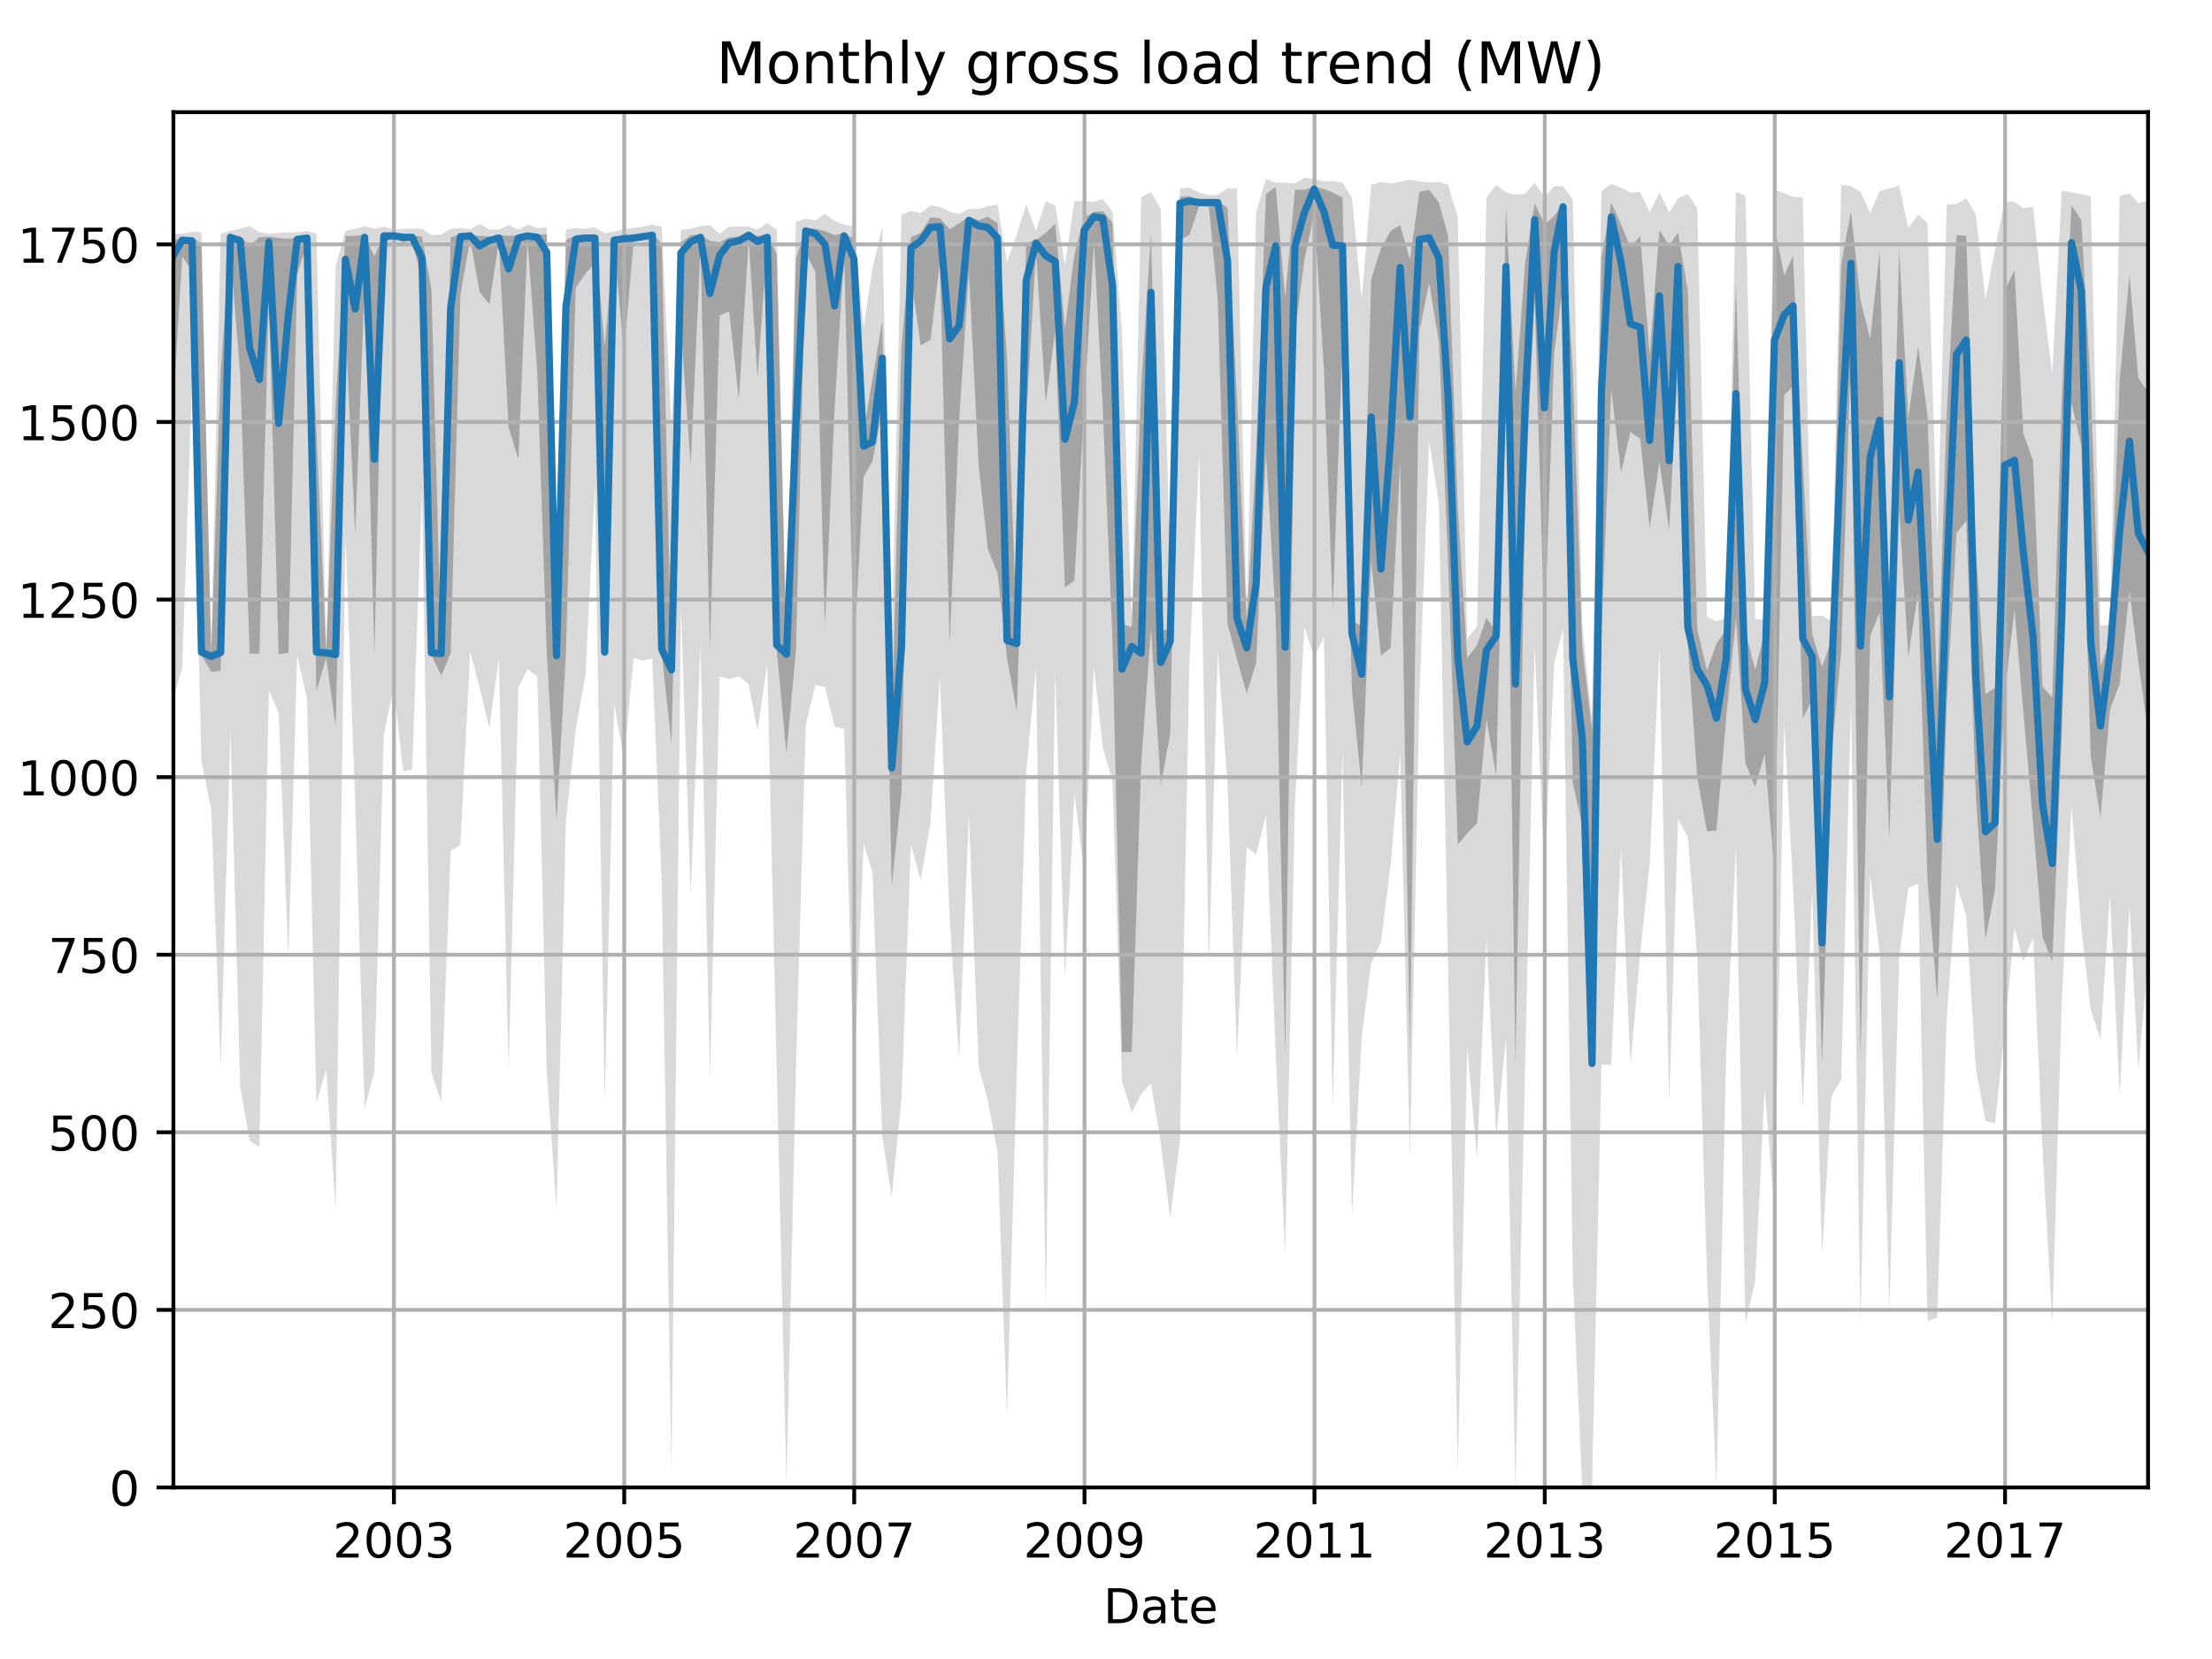 <?xml version="1.0" encoding="utf-8" standalone="no"?>
<!DOCTYPE svg PUBLIC "-//W3C//DTD SVG 1.1//EN"
  "http://www.w3.org/Graphics/SVG/1.1/DTD/svg11.dtd">
<!-- Created with matplotlib (http://matplotlib.org/) -->
<svg height="345.6pt" version="1.1" viewBox="0 0 460.8 345.6" width="460.8pt" xmlns="http://www.w3.org/2000/svg" xmlns:xlink="http://www.w3.org/1999/xlink">
 <defs>
  <style type="text/css">
*{stroke-linecap:butt;stroke-linejoin:round;}
  </style>
 </defs>
 <g id="figure_1">
  <g id="patch_1">
   <path d="M 0 345.6 
L 460.8 345.6 
L 460.8 0 
L 0 0 
z
" style="fill:none;"/>
  </g>
  <g id="axes_1">
   <g id="patch_2">
    <path d="M 36.124 309.863 
L 447.48 309.863 
L 447.48 23.365 
L 36.124 23.365 
z
" style="fill:none;"/>
   </g>
   <g id="PolyCollection_1">
    <path clip-path="url(#p353ccd29ac)" d="M 36.124 48.697 
L 36.124 145.321 
L 37.962 139.107 
L 39.996 79.919 
L 41.965 158.639 
L 43.999 168.553 
L 45.968 222.266 
L 48.003 151.98 
L 50.037 226.409 
L 52.006 237.654 
L 54.04 238.986 
L 56.009 143.842 
L 58.044 148.429 
L 60.078 199.626 
L 61.916 136.591 
L 63.95 145.469 
L 65.919 229.812 
L 67.954 222.709 
L 69.922 252.007 
L 71.957 111.141 
L 73.991 167.369 
L 75.96 230.848 
L 77.995 223.153 
L 79.963 152.868 
L 81.998 143.398 
L 84.032 160.71 
L 85.87 160.266 
L 87.904 101.818 
L 89.873 223.449 
L 91.908 229.516 
L 93.877 177.283 
L 95.911 175.951 
L 97.946 135.851 
L 99.914 143.25 
L 101.949 151.684 
L 103.918 137.035 
L 105.952 222.857 
L 107.987 143.25 
L 109.89 139.403 
L 111.924 140.882 
L 113.893 223.005 
L 115.928 252.007 
L 117.896 171.068 
L 119.931 151.98 
L 121.965 140.586 
L 123.934 101.375 
L 125.969 229.96 
L 127.938 146.505 
L 129.972 158.195 
L 132.006 137.035 
L 133.844 137.627 
L 135.878 137.183 
L 137.847 183.794 
L 139.882 306.904 
L 141.851 126.381 
L 143.885 186.457 
L 145.92 134.224 
L 147.888 225.077 
L 149.923 140.882 
L 151.892 141.474 
L 153.926 140.882 
L 155.961 142.51 
L 157.798 152.276 
L 159.833 138.367 
L 161.802 222.562 
L 163.836 309.272 
L 165.805 223.005 
L 167.839 151.092 
L 169.874 142.658 
L 171.843 143.102 
L 173.877 151.388 
L 175.846 151.832 
L 177.88 224.781 
L 179.915 175.803 
L 181.752 181.722 
L 183.787 236.619 
L 185.756 249.344 
L 187.79 229.072 
L 189.759 175.803 
L 191.794 183.35 
L 193.828 171.512 
L 195.797 140.882 
L 197.831 191.636 
L 199.8 220.638 
L 201.835 169.588 
L 203.869 222.266 
L 205.772 229.22 
L 207.807 240.022 
L 209.776 294.919 
L 211.81 223.301 
L 213.779 160.858 
L 215.813 139.107 
L 217.848 272.427 
L 219.817 139.847 
L 221.851 203.917 
L 223.82 165.297 
L 225.854 181.87 
L 227.889 138.959 
L 229.726 155.679 
L 231.761 162.782 
L 233.73 225.225 
L 235.764 231.736 
L 237.733 227.888 
L 239.768 225.669 
L 241.802 238.098 
L 243.771 253.783 
L 245.805 237.802 
L 247.774 138.219 
L 249.809 94.42 
L 251.843 201.402 
L 253.681 135.555 
L 255.715 163.374 
L 257.684 220.046 
L 259.718 176.395 
L 261.687 178.023 
L 263.722 169.736 
L 265.756 219.602 
L 267.725 261.034 
L 269.76 167.665 
L 271.728 130.525 
L 273.763 136.887 
L 275.797 132.744 
L 277.635 230.848 
L 279.669 156.271 
L 281.638 253.487 
L 283.673 216.051 
L 285.641 200.662 
L 287.676 196.223 
L 289.71 180.094 
L 291.679 157.011 
L 293.714 241.502 
L 295.683 145.321 
L 297.717 91.904 
L 299.751 105.074 
L 301.655 200.81 
L 303.689 306.904 
L 305.658 218.122 
L 307.692 241.354 
L 309.661 195.483 
L 311.696 236.767 
L 313.73 216.199 
L 315.699 309.863 
L 317.734 221.23 
L 319.702 134.668 
L 321.737 181.722 
L 323.771 138.219 
L 325.609 130.82 
L 327.643 265.917 
L 329.612 309.863 
L 331.647 309.863 
L 333.616 221.822 
L 335.65 221.822 
L 337.684 176.543 
L 339.653 221.97 
L 341.688 198.443 
L 343.657 179.946 
L 345.691 135.112 
L 347.726 229.812 
L 349.563 170.624 
L 351.598 174.323 
L 353.566 199.33 
L 355.601 266.065 
L 357.57 309.863 
L 359.604 219.306 
L 361.639 176.247 
L 363.607 275.683 
L 365.642 266.804 
L 367.611 226.705 
L 369.645 252.007 
L 371.68 150.796 
L 373.517 184.385 
L 375.552 230.848 
L 377.521 185.569 
L 379.555 261.33 
L 381.524 228.332 
L 383.558 224.929 
L 385.593 146.209 
L 387.562 275.978 
L 389.596 182.314 
L 391.565 198.443 
L 393.599 272.723 
L 395.634 199.33 
L 397.537 184.977 
L 399.572 184.089 
L 401.54 275.239 
L 403.575 274.499 
L 405.544 211.908 
L 407.578 184.089 
L 409.613 190.896 
L 411.582 222.414 
L 413.616 233.511 
L 415.585 234.103 
L 417.619 214.719 
L 419.654 193.264 
L 421.491 200.366 
L 423.526 195.335 
L 425.495 239.578 
L 427.529 275.683 
L 429.498 208.8 
L 431.532 167.665 
L 433.567 193.412 
L 435.536 210.28 
L 437.57 216.495 
L 439.539 186.457 
L 441.573 228.184 
L 443.608 188.529 
L 445.446 222.857 
L 447.48 200.218 
L 447.48 41.743 
L 447.48 41.743 
L 445.446 42.335 
L 443.608 40.263 
L 441.573 40.855 
L 439.539 130.081 
L 437.57 130.377 
L 435.536 40.855 
L 433.567 40.411 
L 431.532 40.115 
L 429.498 39.671 
L 427.529 77.847 
L 425.495 61.719 
L 423.526 43.075 
L 421.491 43.371 
L 419.654 42.039 
L 417.619 42.039 
L 415.585 51.953 
L 413.616 62.459 
L 411.582 44.702 
L 409.613 41.299 
L 407.578 42.483 
L 405.544 42.631 
L 403.575 112.028 
L 401.54 46.478 
L 399.572 44.702 
L 397.537 47.514 
L 395.634 38.635 
L 393.599 39.227 
L 391.565 39.819 
L 389.596 44.406 
L 387.562 39.967 
L 385.593 38.783 
L 383.558 38.488 
L 381.524 129.341 
L 379.555 128.305 
L 377.521 128.305 
L 375.552 41.151 
L 373.517 41.003 
L 371.68 40.263 
L 369.645 39.523 
L 367.611 129.193 
L 365.642 128.897 
L 363.607 40.707 
L 361.639 39.967 
L 359.604 128.601 
L 357.57 129.489 
L 355.601 128.453 
L 353.566 43.371 
L 351.598 40.411 
L 349.563 41.299 
L 347.726 44.258 
L 345.691 40.115 
L 343.657 44.258 
L 341.688 39.967 
L 339.653 40.115 
L 337.684 39.079 
L 335.65 38.34 
L 333.616 39.819 
L 331.647 150.056 
L 329.612 130.229 
L 327.643 41.595 
L 325.609 38.783 
L 323.771 38.783 
L 321.737 41.003 
L 319.702 38.044 
L 317.734 40.411 
L 315.699 40.559 
L 313.73 40.115 
L 311.696 38.488 
L 309.661 41.151 
L 307.692 130.525 
L 305.658 133.04 
L 303.689 45.294 
L 301.655 38.488 
L 299.751 37.896 
L 297.717 38.044 
L 295.683 37.748 
L 293.714 37.452 
L 291.679 37.896 
L 289.71 38.192 
L 287.676 37.896 
L 285.641 38.488 
L 283.673 62.459 
L 281.638 41.151 
L 279.669 38.044 
L 277.635 37.748 
L 275.797 37.748 
L 273.763 37.304 
L 271.728 37.008 
L 269.76 38.192 
L 267.725 38.044 
L 265.756 38.044 
L 263.722 37.304 
L 261.687 44.11 
L 259.718 127.713 
L 257.684 39.227 
L 255.715 39.227 
L 253.681 40.559 
L 251.843 40.707 
L 249.809 40.115 
L 247.774 39.079 
L 245.805 39.227 
L 243.771 118.835 
L 241.802 43.518 
L 239.768 39.967 
L 237.733 41.151 
L 235.764 129.341 
L 233.73 69.117 
L 231.761 44.11 
L 229.726 41.447 
L 227.889 42.039 
L 225.854 41.891 
L 223.82 41.891 
L 221.851 55.208 
L 219.817 42.779 
L 217.848 41.891 
L 215.813 48.106 
L 213.779 42.631 
L 211.81 48.845 
L 209.776 54.616 
L 207.807 42.631 
L 205.772 42.927 
L 203.869 43.518 
L 201.835 43.518 
L 199.8 44.554 
L 197.831 44.11 
L 195.797 43.075 
L 193.828 42.779 
L 191.794 44.406 
L 189.759 43.962 
L 187.79 44.702 
L 185.756 134.224 
L 183.787 47.366 
L 181.752 55.8 
L 179.915 68.229 
L 177.88 47.218 
L 175.846 46.774 
L 173.877 46.034 
L 171.843 44.554 
L 169.874 45.886 
L 167.839 45.59 
L 165.805 46.182 
L 163.836 133.928 
L 161.802 47.81 
L 159.833 46.478 
L 157.798 47.81 
L 155.961 47.218 
L 153.926 47.218 
L 151.892 47.218 
L 149.923 48.697 
L 147.888 46.922 
L 145.92 47.07 
L 143.885 47.662 
L 141.851 47.81 
L 139.882 88.797 
L 137.847 47.218 
L 135.878 46.774 
L 133.844 47.218 
L 132.006 47.514 
L 129.972 47.662 
L 127.938 48.254 
L 125.969 48.549 
L 123.934 47.366 
L 121.965 47.662 
L 119.931 47.514 
L 117.896 47.81 
L 115.928 134.816 
L 113.893 47.366 
L 111.924 47.514 
L 109.89 46.774 
L 107.987 47.81 
L 105.952 46.922 
L 103.918 47.81 
L 101.949 47.81 
L 99.914 46.626 
L 97.946 47.81 
L 95.911 47.514 
L 93.877 47.662 
L 91.908 48.845 
L 89.873 48.993 
L 87.904 47.662 
L 85.87 47.662 
L 84.032 47.662 
L 81.998 47.81 
L 79.963 47.218 
L 77.995 47.662 
L 75.96 47.07 
L 73.991 47.662 
L 71.957 48.106 
L 69.922 55.356 
L 67.954 135.112 
L 65.919 48.697 
L 63.95 48.106 
L 61.916 48.401 
L 60.078 48.401 
L 58.044 48.549 
L 56.009 48.697 
L 54.04 48.401 
L 52.006 47.07 
L 50.037 47.662 
L 48.003 48.106 
L 45.968 48.697 
L 43.999 134.816 
L 41.965 48.401 
L 39.996 48.254 
L 37.962 48.697 
L 36.124 48.697 
z
" style="fill:#808080;fill-opacity:0.3;"/>
   </g>
   <g id="PolyCollection_2">
    <path clip-path="url(#p353ccd29ac)" d="M 36.124 50.029 
L 36.124 83.507 
L 37.962 53.432 
L 39.996 56.318 
L 41.965 136.443 
L 43.999 139.995 
L 45.968 139.736 
L 48.003 52.878 
L 50.037 77.995 
L 52.006 136.147 
L 54.04 136.147 
L 56.009 62.052 
L 58.044 136.295 
L 60.078 135.999 
L 61.916 57.132 
L 63.95 50.769 
L 65.919 143.916 
L 67.954 137.035 
L 69.922 151.462 
L 71.957 67.638 
L 73.991 111.362 
L 75.96 58.907 
L 77.995 136.443 
L 79.963 50.658 
L 81.998 49.585 
L 84.032 50.51 
L 85.87 49.881 
L 87.904 58.759 
L 89.873 136.443 
L 91.908 140.734 
L 93.877 136.147 
L 95.911 61.312 
L 97.946 49.881 
L 99.914 60.831 
L 101.949 63.346 
L 103.918 50.325 
L 105.952 88.982 
L 107.987 95.641 
L 109.89 50.177 
L 111.924 77.551 
L 113.893 135.851 
L 115.928 170.92 
L 117.896 136.147 
L 119.931 59.943 
L 121.965 57.021 
L 123.934 54.764 
L 125.969 136.591 
L 127.938 51.102 
L 129.972 73.482 
L 132.006 50.177 
L 133.844 50.029 
L 135.878 49.474 
L 137.847 136.147 
L 139.882 154.976 
L 141.851 68.34 
L 143.885 96.935 
L 145.92 51.657 
L 147.888 135.26 
L 149.923 65.714 
L 151.892 64.863 
L 153.926 83.211 
L 155.961 49.733 
L 157.798 78.735 
L 159.833 50.473 
L 161.802 135.555 
L 163.836 156.863 
L 165.805 135.555 
L 167.839 52.73 
L 169.874 56.614 
L 171.843 130.672 
L 173.877 84.839 
L 175.846 52.989 
L 177.88 135.74 
L 179.915 99.303 
L 181.752 96.048 
L 183.787 85.394 
L 185.756 184.607 
L 187.79 165.186 
L 189.759 57.428 
L 191.794 71.966 
L 193.828 70.782 
L 195.797 54.616 
L 197.831 134.224 
L 199.8 87.65 
L 201.835 56.688 
L 203.869 96.824 
L 205.772 114.359 
L 207.807 119.464 
L 209.776 137.035 
L 211.81 148.207 
L 213.779 87.132 
L 215.813 52.545 
L 217.848 83.803 
L 219.817 69.08 
L 221.851 122.423 
L 223.82 120.907 
L 225.854 84.802 
L 227.889 50.769 
L 229.726 85.024 
L 231.761 133.78 
L 233.73 219.158 
L 235.764 219.158 
L 237.733 159.083 
L 239.768 131.116 
L 241.802 163.596 
L 243.771 152.905 
L 245.805 50.029 
L 247.774 48.919 
L 249.809 42.927 
L 251.843 43.112 
L 253.681 62.459 
L 255.715 129.933 
L 257.684 137.331 
L 259.718 144.471 
L 261.687 138.108 
L 263.722 94.309 
L 265.756 128.749 
L 267.725 219.602 
L 269.76 69.339 
L 271.728 54.172 
L 273.763 44.295 
L 275.797 76.886 
L 277.635 126.788 
L 279.669 71.115 
L 281.638 143.842 
L 283.673 164.003 
L 285.641 116.8 
L 287.676 136.591 
L 289.71 134.964 
L 291.679 96.122 
L 293.714 219.01 
L 295.683 69.006 
L 297.717 58.944 
L 299.751 71.263 
L 301.655 116.763 
L 303.689 175.951 
L 305.658 173.584 
L 307.692 171.512 
L 309.661 149.835 
L 311.696 161.709 
L 313.73 78.846 
L 315.699 221.822 
L 317.734 102.743 
L 319.702 62.163 
L 321.737 132.004 
L 323.771 73.556 
L 325.609 59.351 
L 327.643 163.226 
L 329.612 171.845 
L 331.647 223.301 
L 333.616 131.708 
L 335.65 81.14 
L 337.684 98.415 
L 339.653 89.981 
L 341.688 91.424 
L 343.657 110.031 
L 345.691 96.344 
L 347.726 110.401 
L 349.563 75.924 
L 351.598 133.78 
L 353.566 162.042 
L 355.601 173.14 
L 357.57 173.029 
L 359.604 149.465 
L 361.639 128.749 
L 363.607 158.972 
L 365.642 163.966 
L 367.611 157.048 
L 369.645 181.315 
L 371.68 82.36 
L 373.517 80.4 
L 375.552 149.65 
L 377.521 145.765 
L 379.555 222.007 
L 381.524 157.492 
L 383.558 135.703 
L 385.593 72.816 
L 387.562 220.527 
L 389.596 132.485 
L 391.565 127.639 
L 393.599 174.656 
L 395.634 106.036 
L 397.537 136.813 
L 399.572 123.422 
L 401.54 183.424 
L 403.575 208.061 
L 405.544 146.468 
L 407.578 111.067 
L 409.613 108.514 
L 411.582 165.334 
L 413.616 195.668 
L 415.585 185.421 
L 417.619 144.582 
L 419.654 127.01 
L 421.491 148.133 
L 423.526 171.475 
L 425.495 195.187 
L 427.529 200.366 
L 429.498 153.645 
L 431.532 83.951 
L 433.567 92.755 
L 435.536 157.566 
L 437.57 170.254 
L 439.539 147.837 
L 441.573 142.399 
L 443.608 123.163 
L 445.446 137.812 
L 447.48 152.757 
L 447.48 81.769 
L 447.48 81.769 
L 445.446 78.735 
L 443.608 57.243 
L 441.573 79.142 
L 439.539 133.188 
L 437.57 138.922 
L 435.536 80.511 
L 433.567 45.849 
L 431.532 42.779 
L 429.498 82.952 
L 427.529 145.321 
L 425.495 142.954 
L 423.526 96.048 
L 421.491 90.24 
L 419.654 56.355 
L 417.619 60.387 
L 415.585 143.25 
L 413.616 144.582 
L 411.582 113.989 
L 409.613 49.141 
L 407.578 48.956 
L 405.544 85.949 
L 403.575 144.989 
L 401.54 86.43 
L 399.572 72.225 
L 397.537 87.132 
L 395.634 51.916 
L 393.599 133.743 
L 391.565 52.286 
L 389.596 70.56 
L 387.562 62.422 
L 385.593 44.11 
L 383.558 55.06 
L 381.524 133.336 
L 379.555 138.959 
L 377.521 132.152 
L 375.552 96.492 
L 373.517 53.284 
L 371.68 57.391 
L 369.645 47.033 
L 367.611 131.856 
L 365.642 139.551 
L 363.607 131.56 
L 361.639 58.944 
L 359.604 131.116 
L 357.57 134.039 
L 355.601 139.699 
L 353.566 131.116 
L 351.598 60.535 
L 349.563 48.401 
L 347.726 51.213 
L 345.691 47.921 
L 343.657 73.889 
L 341.688 49.141 
L 339.653 51.509 
L 337.684 46.774 
L 335.65 42.187 
L 333.616 53.58 
L 331.647 152.276 
L 329.612 134.816 
L 327.643 77.403 
L 325.609 42.335 
L 323.771 44.998 
L 321.737 46.737 
L 319.702 42.335 
L 317.734 54.616 
L 315.699 81.658 
L 313.73 43.223 
L 311.696 131.708 
L 309.661 128.712 
L 307.692 134.372 
L 305.658 137.146 
L 303.689 105.777 
L 301.655 49.141 
L 299.751 42.187 
L 297.717 39.523 
L 295.683 39.967 
L 293.714 54.061 
L 291.679 46.922 
L 289.71 48.106 
L 287.676 51.768 
L 285.641 58.13 
L 283.673 130.377 
L 281.638 129.341 
L 279.669 41.151 
L 277.635 40.115 
L 275.797 39.375 
L 273.763 38.931 
L 271.728 39.523 
L 269.76 39.523 
L 267.725 61.978 
L 265.756 38.931 
L 263.722 40.411 
L 261.687 93.68 
L 259.718 129.637 
L 257.684 83.137 
L 255.715 43.371 
L 253.681 41.743 
L 251.843 41.743 
L 249.809 41.743 
L 247.774 40.855 
L 245.805 41.003 
L 243.771 131.116 
L 241.802 131.264 
L 239.768 48.549 
L 237.733 80.622 
L 235.764 130.672 
L 233.73 129.933 
L 231.761 46.441 
L 229.726 43.962 
L 227.889 44.11 
L 225.854 45.294 
L 223.82 52.952 
L 221.851 68.377 
L 219.817 46.589 
L 217.848 48.512 
L 215.813 50.029 
L 213.779 50.621 
L 211.81 132.448 
L 209.776 74.333 
L 207.807 46.478 
L 205.772 45.146 
L 203.869 45.886 
L 201.835 45.146 
L 199.8 46.478 
L 197.831 47.773 
L 195.797 45.442 
L 193.828 45.294 
L 191.794 48.512 
L 189.759 49.4 
L 187.79 72.225 
L 185.756 153.312 
L 183.787 66.75 
L 181.752 79.031 
L 179.915 89.833 
L 177.88 49.733 
L 175.846 48.549 
L 173.877 48.993 
L 171.843 48.106 
L 169.874 47.662 
L 167.839 47.514 
L 165.805 53.876 
L 163.836 135.26 
L 161.802 52.952 
L 159.833 48.845 
L 157.798 49.141 
L 155.961 48.697 
L 153.926 49.252 
L 151.892 49.437 
L 149.923 50.473 
L 147.888 50.177 
L 145.92 48.845 
L 143.885 48.993 
L 141.851 50.473 
L 139.882 137.479 
L 137.847 50.88 
L 135.878 48.401 
L 133.844 48.845 
L 132.006 49.141 
L 129.972 49.141 
L 127.938 49.585 
L 125.969 72.188 
L 123.934 48.993 
L 121.965 48.845 
L 119.931 48.993 
L 117.896 50.029 
L 115.928 135.851 
L 113.893 48.845 
L 111.924 48.845 
L 109.89 48.697 
L 107.987 48.993 
L 105.952 49.141 
L 103.918 48.993 
L 101.949 49.289 
L 99.914 49.141 
L 97.946 48.845 
L 95.911 48.845 
L 93.877 49.437 
L 91.908 135.851 
L 89.873 60.313 
L 87.904 49.289 
L 85.87 49.141 
L 84.032 48.993 
L 81.998 48.845 
L 79.963 48.697 
L 77.995 53.395 
L 75.96 48.845 
L 73.991 49.141 
L 71.957 49.141 
L 69.922 84.617 
L 67.954 135.703 
L 65.919 89.833 
L 63.95 49.141 
L 61.916 49.585 
L 60.078 49.733 
L 58.044 49.585 
L 56.009 49.289 
L 54.04 49.437 
L 52.006 51.213 
L 50.037 49.141 
L 48.003 49.141 
L 45.968 77.662 
L 43.999 135.999 
L 41.965 50.732 
L 39.996 49.437 
L 37.962 49.585 
L 36.124 50.029 
z
" style="fill:#808080;fill-opacity:0.6;"/>
   </g>
   <g id="matplotlib.axis_1">
    <g id="xtick_1">
     <g id="line2d_1">
      <path clip-path="url(#p353ccd29ac)" d="M 82.064 309.863 
L 82.064 23.365 
" style="fill:none;stroke:#b0b0b0;stroke-linecap:square;stroke-width:0.8;"/>
     </g>
     <g id="line2d_2">
      <defs>
       <path d="M 0 0 
L 0 3.5 
" id="m2b1e1ece36" style="stroke:#000000;stroke-width:0.8;"/>
      </defs>
      <g>
       <use style="stroke:#000000;stroke-width:0.8;" x="82.064" xlink:href="#m2b1e1ece36" y="309.863"/>
      </g>
     </g>
     <g id="text_1">
      <!-- 2003 -->
      <defs>
       <path d="M 19.188 8.297 
L 53.609 8.297 
L 53.609 0 
L 7.328 0 
L 7.328 8.297 
Q 12.938 14.109 22.625 23.891 
Q 32.328 33.688 34.812 36.531 
Q 39.547 41.844 41.422 45.531 
Q 43.312 49.219 43.312 52.781 
Q 43.312 58.594 39.234 62.25 
Q 35.156 65.922 28.609 65.922 
Q 23.969 65.922 18.812 64.312 
Q 13.672 62.703 7.812 59.422 
L 7.812 69.391 
Q 13.766 71.781 18.938 73 
Q 24.125 74.219 28.422 74.219 
Q 39.75 74.219 46.484 68.547 
Q 53.219 62.891 53.219 53.422 
Q 53.219 48.922 51.531 44.891 
Q 49.859 40.875 45.406 35.406 
Q 44.188 33.984 37.641 27.219 
Q 31.109 20.453 19.188 8.297 
z
" id="DejaVuSans-32"/>
       <path d="M 31.781 66.406 
Q 24.172 66.406 20.328 58.906 
Q 16.5 51.422 16.5 36.375 
Q 16.5 21.391 20.328 13.891 
Q 24.172 6.391 31.781 6.391 
Q 39.453 6.391 43.281 13.891 
Q 47.125 21.391 47.125 36.375 
Q 47.125 51.422 43.281 58.906 
Q 39.453 66.406 31.781 66.406 
z
M 31.781 74.219 
Q 44.047 74.219 50.516 64.516 
Q 56.984 54.828 56.984 36.375 
Q 56.984 17.969 50.516 8.266 
Q 44.047 -1.422 31.781 -1.422 
Q 19.531 -1.422 13.062 8.266 
Q 6.594 17.969 6.594 36.375 
Q 6.594 54.828 13.062 64.516 
Q 19.531 74.219 31.781 74.219 
z
" id="DejaVuSans-30"/>
       <path d="M 40.578 39.312 
Q 47.656 37.797 51.625 33 
Q 55.609 28.219 55.609 21.188 
Q 55.609 10.406 48.188 4.484 
Q 40.766 -1.422 27.094 -1.422 
Q 22.516 -1.422 17.656 -0.516 
Q 12.797 0.391 7.625 2.203 
L 7.625 11.719 
Q 11.719 9.328 16.594 8.109 
Q 21.484 6.891 26.812 6.891 
Q 36.078 6.891 40.938 10.547 
Q 45.797 14.203 45.797 21.188 
Q 45.797 27.641 41.281 31.266 
Q 36.766 34.906 28.719 34.906 
L 20.219 34.906 
L 20.219 43.016 
L 29.109 43.016 
Q 36.375 43.016 40.234 45.922 
Q 44.094 48.828 44.094 54.297 
Q 44.094 59.906 40.109 62.906 
Q 36.141 65.922 28.719 65.922 
Q 24.656 65.922 20.016 65.031 
Q 15.375 64.156 9.812 62.312 
L 9.812 71.094 
Q 15.438 72.656 20.344 73.438 
Q 25.25 74.219 29.594 74.219 
Q 40.828 74.219 47.359 69.109 
Q 53.906 64.016 53.906 55.328 
Q 53.906 49.266 50.438 45.094 
Q 46.969 40.922 40.578 39.312 
z
" id="DejaVuSans-33"/>
      </defs>
      <g transform="translate(69.339 324.462)scale(0.1 -0.1)">
       <use xlink:href="#DejaVuSans-32"/>
       <use x="63.623" xlink:href="#DejaVuSans-30"/>
       <use x="127.246" xlink:href="#DejaVuSans-30"/>
       <use x="190.869" xlink:href="#DejaVuSans-33"/>
      </g>
     </g>
    </g>
    <g id="xtick_2">
     <g id="line2d_3">
      <path clip-path="url(#p353ccd29ac)" d="M 130.038 309.863 
L 130.038 23.365 
" style="fill:none;stroke:#b0b0b0;stroke-linecap:square;stroke-width:0.8;"/>
     </g>
     <g id="line2d_4">
      <g>
       <use style="stroke:#000000;stroke-width:0.8;" x="130.038" xlink:href="#m2b1e1ece36" y="309.863"/>
      </g>
     </g>
     <g id="text_2">
      <!-- 2005 -->
      <defs>
       <path d="M 10.797 72.906 
L 49.516 72.906 
L 49.516 64.594 
L 19.828 64.594 
L 19.828 46.734 
Q 21.969 47.469 24.109 47.828 
Q 26.266 48.188 28.422 48.188 
Q 40.625 48.188 47.75 41.5 
Q 54.891 34.812 54.891 23.391 
Q 54.891 11.625 47.562 5.094 
Q 40.234 -1.422 26.906 -1.422 
Q 22.312 -1.422 17.547 -0.641 
Q 12.797 0.141 7.719 1.703 
L 7.719 11.625 
Q 12.109 9.234 16.797 8.062 
Q 21.484 6.891 26.703 6.891 
Q 35.156 6.891 40.078 11.328 
Q 45.016 15.766 45.016 23.391 
Q 45.016 31 40.078 35.438 
Q 35.156 39.891 26.703 39.891 
Q 22.75 39.891 18.812 39.016 
Q 14.891 38.141 10.797 36.281 
z
" id="DejaVuSans-35"/>
      </defs>
      <g transform="translate(117.313 324.462)scale(0.1 -0.1)">
       <use xlink:href="#DejaVuSans-32"/>
       <use x="63.623" xlink:href="#DejaVuSans-30"/>
       <use x="127.246" xlink:href="#DejaVuSans-30"/>
       <use x="190.869" xlink:href="#DejaVuSans-35"/>
      </g>
     </g>
    </g>
    <g id="xtick_3">
     <g id="line2d_5">
      <path clip-path="url(#p353ccd29ac)" d="M 177.946 309.863 
L 177.946 23.365 
" style="fill:none;stroke:#b0b0b0;stroke-linecap:square;stroke-width:0.8;"/>
     </g>
     <g id="line2d_6">
      <g>
       <use style="stroke:#000000;stroke-width:0.8;" x="177.946" xlink:href="#m2b1e1ece36" y="309.863"/>
      </g>
     </g>
     <g id="text_3">
      <!-- 2007 -->
      <defs>
       <path d="M 8.203 72.906 
L 55.078 72.906 
L 55.078 68.703 
L 28.609 0 
L 18.312 0 
L 43.219 64.594 
L 8.203 64.594 
z
" id="DejaVuSans-37"/>
      </defs>
      <g transform="translate(165.221 324.462)scale(0.1 -0.1)">
       <use xlink:href="#DejaVuSans-32"/>
       <use x="63.623" xlink:href="#DejaVuSans-30"/>
       <use x="127.246" xlink:href="#DejaVuSans-30"/>
       <use x="190.869" xlink:href="#DejaVuSans-37"/>
      </g>
     </g>
    </g>
    <g id="xtick_4">
     <g id="line2d_7">
      <path clip-path="url(#p353ccd29ac)" d="M 225.92 309.863 
L 225.92 23.365 
" style="fill:none;stroke:#b0b0b0;stroke-linecap:square;stroke-width:0.8;"/>
     </g>
     <g id="line2d_8">
      <g>
       <use style="stroke:#000000;stroke-width:0.8;" x="225.92" xlink:href="#m2b1e1ece36" y="309.863"/>
      </g>
     </g>
     <g id="text_4">
      <!-- 2009 -->
      <defs>
       <path d="M 10.984 1.516 
L 10.984 10.5 
Q 14.703 8.734 18.5 7.812 
Q 22.312 6.891 25.984 6.891 
Q 35.75 6.891 40.891 13.453 
Q 46.047 20.016 46.781 33.406 
Q 43.953 29.203 39.594 26.953 
Q 35.25 24.703 29.984 24.703 
Q 19.047 24.703 12.672 31.312 
Q 6.297 37.938 6.297 49.422 
Q 6.297 60.641 12.938 67.422 
Q 19.578 74.219 30.609 74.219 
Q 43.266 74.219 49.922 64.516 
Q 56.594 54.828 56.594 36.375 
Q 56.594 19.141 48.406 8.859 
Q 40.234 -1.422 26.422 -1.422 
Q 22.703 -1.422 18.891 -0.688 
Q 15.094 0.047 10.984 1.516 
z
M 30.609 32.422 
Q 37.25 32.422 41.125 36.953 
Q 45.016 41.5 45.016 49.422 
Q 45.016 57.281 41.125 61.844 
Q 37.25 66.406 30.609 66.406 
Q 23.969 66.406 20.094 61.844 
Q 16.219 57.281 16.219 49.422 
Q 16.219 41.5 20.094 36.953 
Q 23.969 32.422 30.609 32.422 
z
" id="DejaVuSans-39"/>
      </defs>
      <g transform="translate(213.195 324.462)scale(0.1 -0.1)">
       <use xlink:href="#DejaVuSans-32"/>
       <use x="63.623" xlink:href="#DejaVuSans-30"/>
       <use x="127.246" xlink:href="#DejaVuSans-30"/>
       <use x="190.869" xlink:href="#DejaVuSans-39"/>
      </g>
     </g>
    </g>
    <g id="xtick_5">
     <g id="line2d_9">
      <path clip-path="url(#p353ccd29ac)" d="M 273.828 309.863 
L 273.828 23.365 
" style="fill:none;stroke:#b0b0b0;stroke-linecap:square;stroke-width:0.8;"/>
     </g>
     <g id="line2d_10">
      <g>
       <use style="stroke:#000000;stroke-width:0.8;" x="273.828" xlink:href="#m2b1e1ece36" y="309.863"/>
      </g>
     </g>
     <g id="text_5">
      <!-- 2011 -->
      <defs>
       <path d="M 12.406 8.297 
L 28.516 8.297 
L 28.516 63.922 
L 10.984 60.406 
L 10.984 69.391 
L 28.422 72.906 
L 38.281 72.906 
L 38.281 8.297 
L 54.391 8.297 
L 54.391 0 
L 12.406 0 
z
" id="DejaVuSans-31"/>
      </defs>
      <g transform="translate(261.103 324.462)scale(0.1 -0.1)">
       <use xlink:href="#DejaVuSans-32"/>
       <use x="63.623" xlink:href="#DejaVuSans-30"/>
       <use x="127.246" xlink:href="#DejaVuSans-31"/>
       <use x="190.869" xlink:href="#DejaVuSans-31"/>
      </g>
     </g>
    </g>
    <g id="xtick_6">
     <g id="line2d_11">
      <path clip-path="url(#p353ccd29ac)" d="M 321.802 309.863 
L 321.802 23.365 
" style="fill:none;stroke:#b0b0b0;stroke-linecap:square;stroke-width:0.8;"/>
     </g>
     <g id="line2d_12">
      <g>
       <use style="stroke:#000000;stroke-width:0.8;" x="321.802" xlink:href="#m2b1e1ece36" y="309.863"/>
      </g>
     </g>
     <g id="text_6">
      <!-- 2013 -->
      <g transform="translate(309.077 324.462)scale(0.1 -0.1)">
       <use xlink:href="#DejaVuSans-32"/>
       <use x="63.623" xlink:href="#DejaVuSans-30"/>
       <use x="127.246" xlink:href="#DejaVuSans-31"/>
       <use x="190.869" xlink:href="#DejaVuSans-33"/>
      </g>
     </g>
    </g>
    <g id="xtick_7">
     <g id="line2d_13">
      <path clip-path="url(#p353ccd29ac)" d="M 369.711 309.863 
L 369.711 23.365 
" style="fill:none;stroke:#b0b0b0;stroke-linecap:square;stroke-width:0.8;"/>
     </g>
     <g id="line2d_14">
      <g>
       <use style="stroke:#000000;stroke-width:0.8;" x="369.711" xlink:href="#m2b1e1ece36" y="309.863"/>
      </g>
     </g>
     <g id="text_7">
      <!-- 2015 -->
      <g transform="translate(356.986 324.462)scale(0.1 -0.1)">
       <use xlink:href="#DejaVuSans-32"/>
       <use x="63.623" xlink:href="#DejaVuSans-30"/>
       <use x="127.246" xlink:href="#DejaVuSans-31"/>
       <use x="190.869" xlink:href="#DejaVuSans-35"/>
      </g>
     </g>
    </g>
    <g id="xtick_8">
     <g id="line2d_15">
      <path clip-path="url(#p353ccd29ac)" d="M 417.685 309.863 
L 417.685 23.365 
" style="fill:none;stroke:#b0b0b0;stroke-linecap:square;stroke-width:0.8;"/>
     </g>
     <g id="line2d_16">
      <g>
       <use style="stroke:#000000;stroke-width:0.8;" x="417.685" xlink:href="#m2b1e1ece36" y="309.863"/>
      </g>
     </g>
     <g id="text_8">
      <!-- 2017 -->
      <g transform="translate(404.96 324.462)scale(0.1 -0.1)">
       <use xlink:href="#DejaVuSans-32"/>
       <use x="63.623" xlink:href="#DejaVuSans-30"/>
       <use x="127.246" xlink:href="#DejaVuSans-31"/>
       <use x="190.869" xlink:href="#DejaVuSans-37"/>
      </g>
     </g>
    </g>
    <g id="text_9">
     <!-- Date -->
     <defs>
      <path d="M 19.672 64.797 
L 19.672 8.109 
L 31.594 8.109 
Q 46.688 8.109 53.688 14.938 
Q 60.688 21.781 60.688 36.531 
Q 60.688 51.172 53.688 57.984 
Q 46.688 64.797 31.594 64.797 
z
M 9.812 72.906 
L 30.078 72.906 
Q 51.266 72.906 61.172 64.094 
Q 71.094 55.281 71.094 36.531 
Q 71.094 17.672 61.125 8.828 
Q 51.172 0 30.078 0 
L 9.812 0 
z
" id="DejaVuSans-44"/>
      <path d="M 34.281 27.484 
Q 23.391 27.484 19.188 25 
Q 14.984 22.516 14.984 16.5 
Q 14.984 11.719 18.141 8.906 
Q 21.297 6.109 26.703 6.109 
Q 34.188 6.109 38.703 11.406 
Q 43.219 16.703 43.219 25.484 
L 43.219 27.484 
z
M 52.203 31.203 
L 52.203 0 
L 43.219 0 
L 43.219 8.297 
Q 40.141 3.328 35.547 0.953 
Q 30.953 -1.422 24.312 -1.422 
Q 15.922 -1.422 10.953 3.297 
Q 6 8.016 6 15.922 
Q 6 25.141 12.172 29.828 
Q 18.359 34.516 30.609 34.516 
L 43.219 34.516 
L 43.219 35.406 
Q 43.219 41.609 39.141 45 
Q 35.062 48.391 27.688 48.391 
Q 23 48.391 18.547 47.266 
Q 14.109 46.141 10.016 43.891 
L 10.016 52.203 
Q 14.938 54.109 19.578 55.047 
Q 24.219 56 28.609 56 
Q 40.484 56 46.344 49.844 
Q 52.203 43.703 52.203 31.203 
z
" id="DejaVuSans-61"/>
      <path d="M 18.312 70.219 
L 18.312 54.688 
L 36.812 54.688 
L 36.812 47.703 
L 18.312 47.703 
L 18.312 18.016 
Q 18.312 11.328 20.141 9.422 
Q 21.969 7.516 27.594 7.516 
L 36.812 7.516 
L 36.812 0 
L 27.594 0 
Q 17.188 0 13.234 3.875 
Q 9.281 7.766 9.281 18.016 
L 9.281 47.703 
L 2.688 47.703 
L 2.688 54.688 
L 9.281 54.688 
L 9.281 70.219 
z
" id="DejaVuSans-74"/>
      <path d="M 56.203 29.594 
L 56.203 25.203 
L 14.891 25.203 
Q 15.484 15.922 20.484 11.062 
Q 25.484 6.203 34.422 6.203 
Q 39.594 6.203 44.453 7.469 
Q 49.312 8.734 54.109 11.281 
L 54.109 2.781 
Q 49.266 0.734 44.188 -0.344 
Q 39.109 -1.422 33.891 -1.422 
Q 20.797 -1.422 13.156 6.188 
Q 5.516 13.812 5.516 26.812 
Q 5.516 40.234 12.766 48.109 
Q 20.016 56 32.328 56 
Q 43.359 56 49.781 48.891 
Q 56.203 41.797 56.203 29.594 
z
M 47.219 32.234 
Q 47.125 39.594 43.094 43.984 
Q 39.062 48.391 32.422 48.391 
Q 24.906 48.391 20.391 44.141 
Q 15.875 39.891 15.188 32.172 
z
" id="DejaVuSans-65"/>
     </defs>
     <g transform="translate(229.851 338.14)scale(0.1 -0.1)">
      <use xlink:href="#DejaVuSans-44"/>
      <use x="77.002" xlink:href="#DejaVuSans-61"/>
      <use x="138.281" xlink:href="#DejaVuSans-74"/>
      <use x="177.49" xlink:href="#DejaVuSans-65"/>
     </g>
    </g>
   </g>
   <g id="matplotlib.axis_2">
    <g id="ytick_1">
     <g id="line2d_17">
      <path clip-path="url(#p353ccd29ac)" d="M 36.124 309.863 
L 447.48 309.863 
" style="fill:none;stroke:#b0b0b0;stroke-linecap:square;stroke-width:0.8;"/>
     </g>
     <g id="line2d_18">
      <defs>
       <path d="M 0 0 
L -3.5 0 
" id="m50449d3bb5" style="stroke:#000000;stroke-width:0.8;"/>
      </defs>
      <g>
       <use style="stroke:#000000;stroke-width:0.8;" x="36.124" xlink:href="#m50449d3bb5" y="309.863"/>
      </g>
     </g>
     <g id="text_10">
      <!-- 0 -->
      <g transform="translate(22.762 313.663)scale(0.1 -0.1)">
       <use xlink:href="#DejaVuSans-30"/>
      </g>
     </g>
    </g>
    <g id="ytick_2">
     <g id="line2d_19">
      <path clip-path="url(#p353ccd29ac)" d="M 36.124 272.871 
L 447.48 272.871 
" style="fill:none;stroke:#b0b0b0;stroke-linecap:square;stroke-width:0.8;"/>
     </g>
     <g id="line2d_20">
      <g>
       <use style="stroke:#000000;stroke-width:0.8;" x="36.124" xlink:href="#m50449d3bb5" y="272.871"/>
      </g>
     </g>
     <g id="text_11">
      <!-- 250 -->
      <g transform="translate(10.037 276.67)scale(0.1 -0.1)">
       <use xlink:href="#DejaVuSans-32"/>
       <use x="63.623" xlink:href="#DejaVuSans-35"/>
       <use x="127.246" xlink:href="#DejaVuSans-30"/>
      </g>
     </g>
    </g>
    <g id="ytick_3">
     <g id="line2d_21">
      <path clip-path="url(#p353ccd29ac)" d="M 36.124 235.879 
L 447.48 235.879 
" style="fill:none;stroke:#b0b0b0;stroke-linecap:square;stroke-width:0.8;"/>
     </g>
     <g id="line2d_22">
      <g>
       <use style="stroke:#000000;stroke-width:0.8;" x="36.124" xlink:href="#m50449d3bb5" y="235.879"/>
      </g>
     </g>
     <g id="text_12">
      <!-- 500 -->
      <g transform="translate(10.037 239.678)scale(0.1 -0.1)">
       <use xlink:href="#DejaVuSans-35"/>
       <use x="63.623" xlink:href="#DejaVuSans-30"/>
       <use x="127.246" xlink:href="#DejaVuSans-30"/>
      </g>
     </g>
    </g>
    <g id="ytick_4">
     <g id="line2d_23">
      <path clip-path="url(#p353ccd29ac)" d="M 36.124 198.886 
L 447.48 198.886 
" style="fill:none;stroke:#b0b0b0;stroke-linecap:square;stroke-width:0.8;"/>
     </g>
     <g id="line2d_24">
      <g>
       <use style="stroke:#000000;stroke-width:0.8;" x="36.124" xlink:href="#m50449d3bb5" y="198.886"/>
      </g>
     </g>
     <g id="text_13">
      <!-- 750 -->
      <g transform="translate(10.037 202.686)scale(0.1 -0.1)">
       <use xlink:href="#DejaVuSans-37"/>
       <use x="63.623" xlink:href="#DejaVuSans-35"/>
       <use x="127.246" xlink:href="#DejaVuSans-30"/>
      </g>
     </g>
    </g>
    <g id="ytick_5">
     <g id="line2d_25">
      <path clip-path="url(#p353ccd29ac)" d="M 36.124 161.894 
L 447.48 161.894 
" style="fill:none;stroke:#b0b0b0;stroke-linecap:square;stroke-width:0.8;"/>
     </g>
     <g id="line2d_26">
      <g>
       <use style="stroke:#000000;stroke-width:0.8;" x="36.124" xlink:href="#m50449d3bb5" y="161.894"/>
      </g>
     </g>
     <g id="text_14">
      <!-- 1000 -->
      <g transform="translate(3.674 165.693)scale(0.1 -0.1)">
       <use xlink:href="#DejaVuSans-31"/>
       <use x="63.623" xlink:href="#DejaVuSans-30"/>
       <use x="127.246" xlink:href="#DejaVuSans-30"/>
       <use x="190.869" xlink:href="#DejaVuSans-30"/>
      </g>
     </g>
    </g>
    <g id="ytick_6">
     <g id="line2d_27">
      <path clip-path="url(#p353ccd29ac)" d="M 36.124 124.902 
L 447.48 124.902 
" style="fill:none;stroke:#b0b0b0;stroke-linecap:square;stroke-width:0.8;"/>
     </g>
     <g id="line2d_28">
      <g>
       <use style="stroke:#000000;stroke-width:0.8;" x="36.124" xlink:href="#m50449d3bb5" y="124.902"/>
      </g>
     </g>
     <g id="text_15">
      <!-- 1250 -->
      <g transform="translate(3.674 128.701)scale(0.1 -0.1)">
       <use xlink:href="#DejaVuSans-31"/>
       <use x="63.623" xlink:href="#DejaVuSans-32"/>
       <use x="127.246" xlink:href="#DejaVuSans-35"/>
       <use x="190.869" xlink:href="#DejaVuSans-30"/>
      </g>
     </g>
    </g>
    <g id="ytick_7">
     <g id="line2d_29">
      <path clip-path="url(#p353ccd29ac)" d="M 36.124 87.909 
L 447.48 87.909 
" style="fill:none;stroke:#b0b0b0;stroke-linecap:square;stroke-width:0.8;"/>
     </g>
     <g id="line2d_30">
      <g>
       <use style="stroke:#000000;stroke-width:0.8;" x="36.124" xlink:href="#m50449d3bb5" y="87.909"/>
      </g>
     </g>
     <g id="text_16">
      <!-- 1500 -->
      <g transform="translate(3.674 91.709)scale(0.1 -0.1)">
       <use xlink:href="#DejaVuSans-31"/>
       <use x="63.623" xlink:href="#DejaVuSans-35"/>
       <use x="127.246" xlink:href="#DejaVuSans-30"/>
       <use x="190.869" xlink:href="#DejaVuSans-30"/>
      </g>
     </g>
    </g>
    <g id="ytick_8">
     <g id="line2d_31">
      <path clip-path="url(#p353ccd29ac)" d="M 36.124 50.917 
L 447.48 50.917 
" style="fill:none;stroke:#b0b0b0;stroke-linecap:square;stroke-width:0.8;"/>
     </g>
     <g id="line2d_32">
      <g>
       <use style="stroke:#000000;stroke-width:0.8;" x="36.124" xlink:href="#m50449d3bb5" y="50.917"/>
      </g>
     </g>
     <g id="text_17">
      <!-- 1750 -->
      <g transform="translate(3.674 54.716)scale(0.1 -0.1)">
       <use xlink:href="#DejaVuSans-31"/>
       <use x="63.623" xlink:href="#DejaVuSans-37"/>
       <use x="127.246" xlink:href="#DejaVuSans-35"/>
       <use x="190.869" xlink:href="#DejaVuSans-30"/>
      </g>
     </g>
    </g>
   </g>
   <g id="line2d_33">
    <path clip-path="url(#p353ccd29ac)" d="M 36.124 53.21 
L 37.962 50.029 
L 39.996 50.177 
L 41.965 135.851 
L 43.999 136.739 
L 45.968 135.925 
L 48.003 49.437 
L 50.037 50.177 
L 52.006 72.447 
L 54.04 79.031 
L 56.009 50.399 
L 58.044 88.205 
L 60.078 65.492 
L 61.916 49.881 
L 63.95 49.585 
L 65.919 135.851 
L 67.954 135.999 
L 69.922 136.369 
L 71.957 54.024 
L 73.991 64.382 
L 75.96 49.437 
L 77.995 95.678 
L 79.963 49.141 
L 81.998 49.141 
L 84.032 49.437 
L 85.87 49.437 
L 87.904 53.728 
L 89.873 135.999 
L 91.908 136.147 
L 93.877 64.234 
L 95.911 49.289 
L 97.946 49.141 
L 99.914 51.213 
L 101.949 50.103 
L 103.918 49.585 
L 105.952 56.022 
L 107.987 49.585 
L 109.89 49.141 
L 111.924 49.437 
L 113.893 52.545 
L 115.928 136.591 
L 117.896 63.864 
L 119.931 49.881 
L 121.965 49.585 
L 123.934 49.585 
L 125.969 135.851 
L 127.938 50.029 
L 129.972 49.733 
L 132.006 49.585 
L 135.878 48.993 
L 137.847 135.26 
L 139.882 139.551 
L 141.851 52.693 
L 143.885 50.399 
L 145.92 49.437 
L 147.888 61.127 
L 149.923 53.137 
L 151.892 50.621 
L 153.926 50.177 
L 155.961 48.993 
L 157.798 50.325 
L 159.833 49.437 
L 161.802 134.372 
L 163.836 136.295 
L 165.805 88.427 
L 167.839 48.106 
L 169.874 48.697 
L 171.843 50.917 
L 173.877 63.716 
L 175.846 49.141 
L 177.88 53.95 
L 179.915 92.94 
L 181.752 92.052 
L 183.787 74.592 
L 185.756 159.97 
L 187.79 134.964 
L 189.759 51.657 
L 191.794 50.177 
L 193.828 47.366 
L 195.797 47.218 
L 197.831 70.597 
L 199.8 67.859 
L 201.835 45.886 
L 203.869 47.07 
L 205.772 47.366 
L 207.807 49.585 
L 209.776 133.41 
L 211.81 134.076 
L 213.779 58.389 
L 215.813 50.621 
L 217.848 53.284 
L 219.817 54.468 
L 221.851 91.535 
L 223.82 83.766 
L 225.854 47.958 
L 227.889 45.146 
L 229.726 45.442 
L 231.761 59.499 
L 233.73 139.403 
L 235.764 134.668 
L 237.733 136.073 
L 239.768 60.905 
L 241.802 137.997 
L 243.771 133.632 
L 245.805 42.335 
L 247.774 41.891 
L 249.809 42.187 
L 253.681 42.187 
L 255.715 54.246 
L 257.684 128.749 
L 259.718 134.964 
L 261.687 121.424 
L 263.722 59.869 
L 265.756 51.213 
L 267.725 134.816 
L 269.76 51.287 
L 271.728 44.258 
L 273.763 39.375 
L 275.797 44.11 
L 277.635 51.065 
L 279.669 51.213 
L 281.638 132.004 
L 283.673 140.438 
L 285.641 86.874 
L 287.676 118.539 
L 289.71 91.313 
L 291.679 55.726 
L 293.714 86.874 
L 295.683 49.881 
L 297.717 49.511 
L 299.751 53.802 
L 301.655 82.434 
L 303.689 136.887 
L 305.658 154.57 
L 307.692 151.24 
L 309.661 135.408 
L 311.696 132.448 
L 313.73 55.504 
L 315.699 142.51 
L 317.734 83.544 
L 319.702 45.738 
L 321.737 84.95 
L 323.771 52.397 
L 325.609 43.075 
L 327.643 137.183 
L 329.612 153.756 
L 331.647 221.526 
L 333.616 81.325 
L 335.65 45.22 
L 337.684 54.616 
L 339.653 67.49 
L 341.688 68.155 
L 343.657 91.757 
L 345.691 61.645 
L 347.726 95.974 
L 349.563 55.504 
L 351.598 130.672 
L 353.566 139.403 
L 355.601 142.806 
L 357.57 149.613 
L 359.604 137.183 
L 361.639 81.991 
L 363.607 143.546 
L 365.642 149.909 
L 367.611 142.14 
L 369.645 70.893 
L 371.68 65.566 
L 373.517 63.716 
L 375.552 133.04 
L 377.521 136.813 
L 379.555 196.445 
L 381.524 141.4 
L 383.558 91.165 
L 385.593 54.838 
L 387.562 134.594 
L 389.596 95.16 
L 391.565 87.539 
L 393.599 145.174 
L 395.634 75.554 
L 397.537 108.329 
L 399.572 98.341 
L 403.575 174.841 
L 405.544 119.649 
L 407.578 73.852 
L 409.613 70.819 
L 411.582 140.66 
L 413.616 173.288 
L 415.585 171.438 
L 417.619 96.935 
L 419.654 95.9 
L 421.491 114.988 
L 423.526 132.744 
L 425.495 167.517 
L 427.529 179.872 
L 429.498 127.861 
L 431.532 50.547 
L 433.567 60.535 
L 435.536 133.706 
L 437.57 151.24 
L 439.539 136.221 
L 441.573 110.475 
L 443.608 91.904 
L 445.446 111.141 
L 447.48 114.914 
L 447.48 114.914 
" style="fill:none;stroke:#1f77b4;stroke-linecap:square;stroke-width:1.5;"/>
   </g>
   <g id="patch_3">
    <path d="M 36.124 309.863 
L 36.124 23.365 
" style="fill:none;stroke:#000000;stroke-linecap:square;stroke-linejoin:miter;stroke-width:0.8;"/>
   </g>
   <g id="patch_4">
    <path d="M 447.48 309.863 
L 447.48 23.365 
" style="fill:none;stroke:#000000;stroke-linecap:square;stroke-linejoin:miter;stroke-width:0.8;"/>
   </g>
   <g id="patch_5">
    <path d="M 36.124 309.863 
L 447.48 309.863 
" style="fill:none;stroke:#000000;stroke-linecap:square;stroke-linejoin:miter;stroke-width:0.8;"/>
   </g>
   <g id="patch_6">
    <path d="M 36.124 23.365 
L 447.48 23.365 
" style="fill:none;stroke:#000000;stroke-linecap:square;stroke-linejoin:miter;stroke-width:0.8;"/>
   </g>
   <g id="text_18">
    <!-- Monthly gross load trend (MW) -->
    <defs>
     <path d="M 9.812 72.906 
L 24.516 72.906 
L 43.109 23.297 
L 61.812 72.906 
L 76.516 72.906 
L 76.516 0 
L 66.891 0 
L 66.891 64.016 
L 48.094 14.016 
L 38.188 14.016 
L 19.391 64.016 
L 19.391 0 
L 9.812 0 
z
" id="DejaVuSans-4d"/>
     <path d="M 30.609 48.391 
Q 23.391 48.391 19.188 42.75 
Q 14.984 37.109 14.984 27.297 
Q 14.984 17.484 19.156 11.844 
Q 23.344 6.203 30.609 6.203 
Q 37.797 6.203 41.984 11.859 
Q 46.188 17.531 46.188 27.297 
Q 46.188 37.016 41.984 42.703 
Q 37.797 48.391 30.609 48.391 
z
M 30.609 56 
Q 42.328 56 49.016 48.375 
Q 55.719 40.766 55.719 27.297 
Q 55.719 13.875 49.016 6.219 
Q 42.328 -1.422 30.609 -1.422 
Q 18.844 -1.422 12.172 6.219 
Q 5.516 13.875 5.516 27.297 
Q 5.516 40.766 12.172 48.375 
Q 18.844 56 30.609 56 
z
" id="DejaVuSans-6f"/>
     <path d="M 54.891 33.016 
L 54.891 0 
L 45.906 0 
L 45.906 32.719 
Q 45.906 40.484 42.875 44.328 
Q 39.844 48.188 33.797 48.188 
Q 26.516 48.188 22.312 43.547 
Q 18.109 38.922 18.109 30.906 
L 18.109 0 
L 9.078 0 
L 9.078 54.688 
L 18.109 54.688 
L 18.109 46.188 
Q 21.344 51.125 25.703 53.562 
Q 30.078 56 35.797 56 
Q 45.219 56 50.047 50.172 
Q 54.891 44.344 54.891 33.016 
z
" id="DejaVuSans-6e"/>
     <path d="M 54.891 33.016 
L 54.891 0 
L 45.906 0 
L 45.906 32.719 
Q 45.906 40.484 42.875 44.328 
Q 39.844 48.188 33.797 48.188 
Q 26.516 48.188 22.312 43.547 
Q 18.109 38.922 18.109 30.906 
L 18.109 0 
L 9.078 0 
L 9.078 75.984 
L 18.109 75.984 
L 18.109 46.188 
Q 21.344 51.125 25.703 53.562 
Q 30.078 56 35.797 56 
Q 45.219 56 50.047 50.172 
Q 54.891 44.344 54.891 33.016 
z
" id="DejaVuSans-68"/>
     <path d="M 9.422 75.984 
L 18.406 75.984 
L 18.406 0 
L 9.422 0 
z
" id="DejaVuSans-6c"/>
     <path d="M 32.172 -5.078 
Q 28.375 -14.844 24.75 -17.812 
Q 21.141 -20.797 15.094 -20.797 
L 7.906 -20.797 
L 7.906 -13.281 
L 13.188 -13.281 
Q 16.891 -13.281 18.938 -11.516 
Q 21 -9.766 23.484 -3.219 
L 25.094 0.875 
L 2.984 54.688 
L 12.5 54.688 
L 29.594 11.922 
L 46.688 54.688 
L 56.203 54.688 
z
" id="DejaVuSans-79"/>
     <path id="DejaVuSans-20"/>
     <path d="M 45.406 27.984 
Q 45.406 37.75 41.375 43.109 
Q 37.359 48.484 30.078 48.484 
Q 22.859 48.484 18.828 43.109 
Q 14.797 37.75 14.797 27.984 
Q 14.797 18.266 18.828 12.891 
Q 22.859 7.516 30.078 7.516 
Q 37.359 7.516 41.375 12.891 
Q 45.406 18.266 45.406 27.984 
z
M 54.391 6.781 
Q 54.391 -7.172 48.188 -13.984 
Q 42 -20.797 29.203 -20.797 
Q 24.469 -20.797 20.266 -20.094 
Q 16.062 -19.391 12.109 -17.922 
L 12.109 -9.188 
Q 16.062 -11.328 19.922 -12.344 
Q 23.781 -13.375 27.781 -13.375 
Q 36.625 -13.375 41.016 -8.766 
Q 45.406 -4.156 45.406 5.172 
L 45.406 9.625 
Q 42.625 4.781 38.281 2.391 
Q 33.938 0 27.875 0 
Q 17.828 0 11.672 7.656 
Q 5.516 15.328 5.516 27.984 
Q 5.516 40.672 11.672 48.328 
Q 17.828 56 27.875 56 
Q 33.938 56 38.281 53.609 
Q 42.625 51.219 45.406 46.391 
L 45.406 54.688 
L 54.391 54.688 
z
" id="DejaVuSans-67"/>
     <path d="M 41.109 46.297 
Q 39.594 47.172 37.812 47.578 
Q 36.031 48 33.891 48 
Q 26.266 48 22.188 43.047 
Q 18.109 38.094 18.109 28.812 
L 18.109 0 
L 9.078 0 
L 9.078 54.688 
L 18.109 54.688 
L 18.109 46.188 
Q 20.953 51.172 25.484 53.578 
Q 30.031 56 36.531 56 
Q 37.453 56 38.578 55.875 
Q 39.703 55.766 41.062 55.516 
z
" id="DejaVuSans-72"/>
     <path d="M 44.281 53.078 
L 44.281 44.578 
Q 40.484 46.531 36.375 47.5 
Q 32.281 48.484 27.875 48.484 
Q 21.188 48.484 17.844 46.438 
Q 14.5 44.391 14.5 40.281 
Q 14.5 37.156 16.891 35.375 
Q 19.281 33.594 26.516 31.984 
L 29.594 31.297 
Q 39.156 29.25 43.188 25.516 
Q 47.219 21.781 47.219 15.094 
Q 47.219 7.469 41.188 3.016 
Q 35.156 -1.422 24.609 -1.422 
Q 20.219 -1.422 15.453 -0.562 
Q 10.688 0.297 5.422 2 
L 5.422 11.281 
Q 10.406 8.688 15.234 7.391 
Q 20.062 6.109 24.812 6.109 
Q 31.156 6.109 34.562 8.281 
Q 37.984 10.453 37.984 14.406 
Q 37.984 18.062 35.516 20.016 
Q 33.062 21.969 24.703 23.781 
L 21.578 24.516 
Q 13.234 26.266 9.516 29.906 
Q 5.812 33.547 5.812 39.891 
Q 5.812 47.609 11.281 51.797 
Q 16.75 56 26.812 56 
Q 31.781 56 36.172 55.266 
Q 40.578 54.547 44.281 53.078 
z
" id="DejaVuSans-73"/>
     <path d="M 45.406 46.391 
L 45.406 75.984 
L 54.391 75.984 
L 54.391 0 
L 45.406 0 
L 45.406 8.203 
Q 42.578 3.328 38.25 0.953 
Q 33.938 -1.422 27.875 -1.422 
Q 17.969 -1.422 11.734 6.484 
Q 5.516 14.406 5.516 27.297 
Q 5.516 40.188 11.734 48.094 
Q 17.969 56 27.875 56 
Q 33.938 56 38.25 53.625 
Q 42.578 51.266 45.406 46.391 
z
M 14.797 27.297 
Q 14.797 17.391 18.875 11.75 
Q 22.953 6.109 30.078 6.109 
Q 37.203 6.109 41.297 11.75 
Q 45.406 17.391 45.406 27.297 
Q 45.406 37.203 41.297 42.844 
Q 37.203 48.484 30.078 48.484 
Q 22.953 48.484 18.875 42.844 
Q 14.797 37.203 14.797 27.297 
z
" id="DejaVuSans-64"/>
     <path d="M 31 75.875 
Q 24.469 64.656 21.281 53.656 
Q 18.109 42.672 18.109 31.391 
Q 18.109 20.125 21.312 9.062 
Q 24.516 -2 31 -13.188 
L 23.188 -13.188 
Q 15.875 -1.703 12.234 9.375 
Q 8.594 20.453 8.594 31.391 
Q 8.594 42.281 12.203 53.312 
Q 15.828 64.359 23.188 75.875 
z
" id="DejaVuSans-28"/>
     <path d="M 3.328 72.906 
L 13.281 72.906 
L 28.609 11.281 
L 43.891 72.906 
L 54.984 72.906 
L 70.312 11.281 
L 85.594 72.906 
L 95.609 72.906 
L 77.297 0 
L 64.891 0 
L 49.516 63.281 
L 33.984 0 
L 21.578 0 
z
" id="DejaVuSans-57"/>
     <path d="M 8.016 75.875 
L 15.828 75.875 
Q 23.141 64.359 26.781 53.312 
Q 30.422 42.281 30.422 31.391 
Q 30.422 20.453 26.781 9.375 
Q 23.141 -1.703 15.828 -13.188 
L 8.016 -13.188 
Q 14.5 -2 17.703 9.062 
Q 20.906 20.125 20.906 31.391 
Q 20.906 42.672 17.703 53.656 
Q 14.5 64.656 8.016 75.875 
z
" id="DejaVuSans-29"/>
    </defs>
    <g transform="translate(149.219 17.365)scale(0.12 -0.12)">
     <use xlink:href="#DejaVuSans-4d"/>
     <use x="86.279" xlink:href="#DejaVuSans-6f"/>
     <use x="147.461" xlink:href="#DejaVuSans-6e"/>
     <use x="210.84" xlink:href="#DejaVuSans-74"/>
     <use x="250.049" xlink:href="#DejaVuSans-68"/>
     <use x="313.428" xlink:href="#DejaVuSans-6c"/>
     <use x="341.211" xlink:href="#DejaVuSans-79"/>
     <use x="400.391" xlink:href="#DejaVuSans-20"/>
     <use x="432.178" xlink:href="#DejaVuSans-67"/>
     <use x="495.654" xlink:href="#DejaVuSans-72"/>
     <use x="536.736" xlink:href="#DejaVuSans-6f"/>
     <use x="597.918" xlink:href="#DejaVuSans-73"/>
     <use x="650.018" xlink:href="#DejaVuSans-73"/>
     <use x="702.117" xlink:href="#DejaVuSans-20"/>
     <use x="733.904" xlink:href="#DejaVuSans-6c"/>
     <use x="761.688" xlink:href="#DejaVuSans-6f"/>
     <use x="822.869" xlink:href="#DejaVuSans-61"/>
     <use x="884.148" xlink:href="#DejaVuSans-64"/>
     <use x="947.625" xlink:href="#DejaVuSans-20"/>
     <use x="979.412" xlink:href="#DejaVuSans-74"/>
     <use x="1018.621" xlink:href="#DejaVuSans-72"/>
     <use x="1059.703" xlink:href="#DejaVuSans-65"/>
     <use x="1121.227" xlink:href="#DejaVuSans-6e"/>
     <use x="1184.605" xlink:href="#DejaVuSans-64"/>
     <use x="1248.082" xlink:href="#DejaVuSans-20"/>
     <use x="1279.869" xlink:href="#DejaVuSans-28"/>
     <use x="1318.883" xlink:href="#DejaVuSans-4d"/>
     <use x="1405.162" xlink:href="#DejaVuSans-57"/>
     <use x="1504.039" xlink:href="#DejaVuSans-29"/>
    </g>
   </g>
  </g>
 </g>
 <defs>
  <clipPath id="p353ccd29ac">
   <rect height="286.498" width="411.356" x="36.124" y="23.365"/>
  </clipPath>
 </defs>
</svg>
